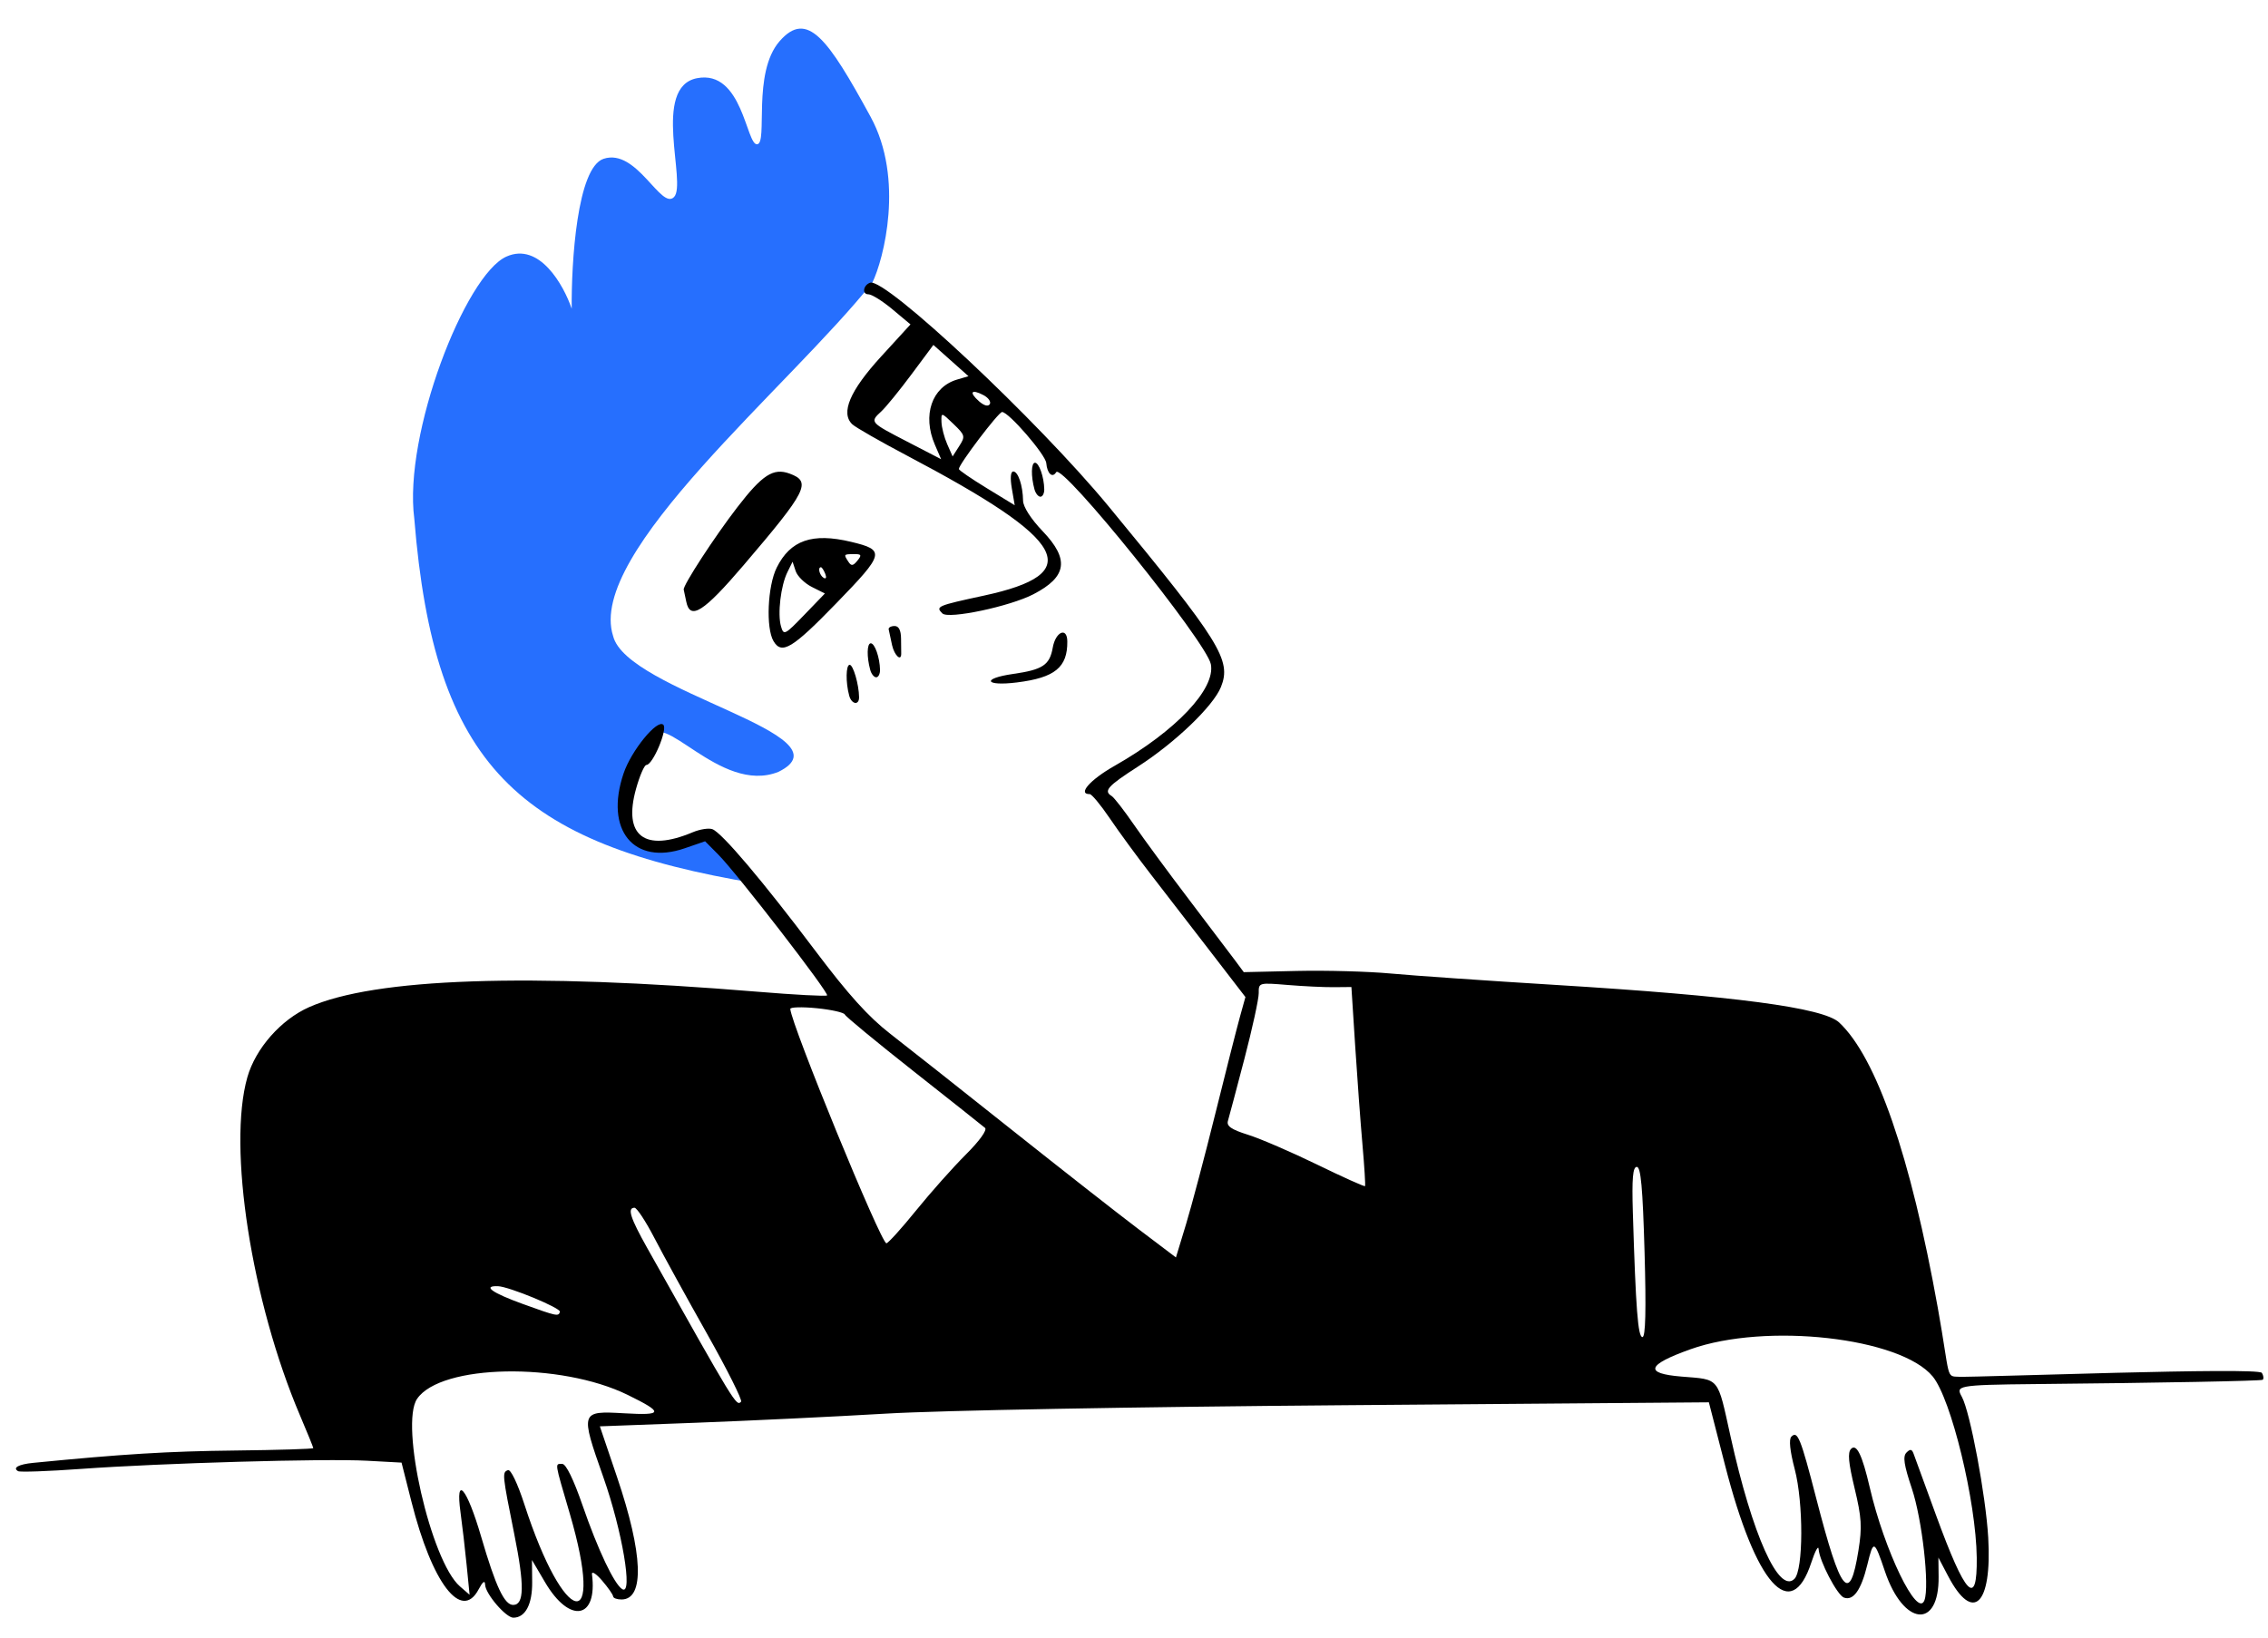 <svg width="346" height="250" viewBox="0 0 346 250" fill="none" xmlns="http://www.w3.org/2000/svg">
<path d="M132.811 17.814C137.999 27.318 134.805 39.587 133.091 43.115C120.453 59.028 89.427 84.352 93.534 97.055C95.628 105.533 130.203 112.151 118.764 117.778C109.804 121.377 100.65 107.477 99.21 112.993L94.793 120.543L95.36 126.537L101.398 129.97L108.875 127.888L115.452 134.816C78.921 128.748 66.251 116.858 63.204 79.159C61.519 66.311 70.963 41.972 77.257 39.153C82.293 36.897 85.996 43.518 87.218 47.111C87.152 40.043 88.033 25.572 92.084 24.231C97.146 22.555 100.854 32.13 102.834 30.061C104.814 27.991 99.383 13.273 106.339 11.931C113.296 10.588 113.836 22.175 115.509 22.017C117.182 21.859 114.706 11.14 118.929 6.291C123.151 1.442 126.326 5.934 132.811 17.814Z" fill="#266FFE"/>
<path fill-rule="evenodd" clip-rule="evenodd" d="M2.76 224.492C3.054 224.662 7.388 224.507 12.39 224.146C24.695 223.259 49.53 222.55 55.998 222.901L61.259 223.187L62.762 229.123C65.925 241.624 70.402 247.474 73.018 242.527C73.651 241.33 73.981 241.093 74.007 241.816C74.055 243.213 77.188 246.865 78.326 246.852C80.154 246.832 81.218 244.81 81.187 241.416L81.156 238.053L83.166 241.467C86.916 247.833 91.19 247.091 90.311 240.225C90.243 239.69 90.934 240.12 91.847 241.182C92.76 242.244 93.52 243.332 93.536 243.599C93.552 243.866 94.139 244.079 94.842 244.072C98.365 244.033 98.103 237.104 94.134 225.388L91.513 217.652L106.204 217.103C114.285 216.8 127.329 216.174 135.191 215.711C143.497 215.222 172.786 214.684 205.095 214.428L260.702 213.987L263.177 223.615C267.857 241.816 273.23 247.871 276.329 238.435C276.906 236.676 277.408 235.751 277.444 236.379C277.546 238.171 280.271 243.401 281.303 243.784C282.738 244.316 283.928 242.648 284.871 238.784C285.818 234.903 285.92 234.941 287.565 239.796C290.393 248.138 295.838 248.671 295.749 240.597L295.717 237.681L297.211 240.522C301.002 247.726 303.913 244.915 303.318 234.625C302.948 228.214 300.562 215.471 299.299 213.156C298.387 211.482 298.309 211.32 310.513 211.204C329.41 211.024 345.018 210.728 345.197 210.546C345.375 210.363 345.315 209.891 345.065 209.495C344.48 208.572 301.796 210.183 298.884 210.089C296.794 210.022 297.569 210.416 295.629 199.588C291.482 176.441 286.268 161.354 280.575 156.025C278.151 153.757 264.637 151.968 237.206 150.287C226.828 149.651 215.554 148.87 212.153 148.553C208.752 148.236 202.319 148.059 197.858 148.16L189.747 148.345L188.379 146.5C187.627 145.486 184.475 141.322 181.376 137.248C178.277 133.175 174.506 128.046 172.996 125.853C171.486 123.659 169.954 121.686 169.592 121.468C168.31 120.695 168.976 119.95 173.603 116.975C179.268 113.334 185.093 107.748 186.264 104.834C187.911 100.734 186.179 97.948 169.139 77.282C158.316 64.156 135.061 42.339 132.746 43.139C131.681 43.507 131.471 44.922 132.484 44.91C132.986 44.905 134.636 45.936 136.149 47.202L138.902 49.504L134.416 54.408C129.65 59.62 128.204 63.029 130.028 64.749C130.526 65.218 134.318 67.387 138.455 69.57C163.041 82.539 165.747 87.516 150.055 90.899C142.964 92.427 142.686 92.547 143.773 93.609C144.704 94.518 154.071 92.54 157.664 90.674C162.788 88.015 163.176 85.351 159.064 81.056C157.275 79.187 156.094 77.348 156.077 76.408C156.039 74.076 155.319 71.937 154.578 71.945C154.176 71.95 154.092 72.952 154.361 74.525L154.802 77.097L150.543 74.494C148.2 73.063 146.281 71.747 146.28 71.569C146.272 70.861 152.326 62.877 152.874 62.871C153.876 62.86 159.507 69.368 159.617 70.663C159.754 72.276 160.552 73.009 161.129 72.052C162.011 70.591 184.042 97.943 184.722 101.342C185.477 105.117 179.389 111.549 170.026 116.87C166.296 118.988 164.355 121.199 166.242 121.178C166.549 121.175 167.929 122.84 169.31 124.879C170.689 126.918 173.502 130.759 175.559 133.416C177.616 136.072 181.707 141.372 184.649 145.194L189.999 152.143L189.148 155.211C188.681 156.899 186.989 163.556 185.39 170.004C183.792 176.451 181.788 184.011 180.94 186.803L179.397 191.879L173.696 187.566C170.56 185.195 161.796 178.324 154.219 172.298C146.642 166.271 138.377 159.738 135.852 157.78C132.477 155.162 129.427 151.783 124.332 145.016C116.362 134.429 110.129 127.068 108.68 126.531C108.128 126.326 106.773 126.538 105.669 127.003C98.32 130.09 95.027 127.558 97.034 120.365C97.591 118.368 98.301 116.732 98.611 116.729C99.597 116.718 101.888 111.273 101.193 110.594C100.267 109.689 96.308 114.538 95.131 118.02C92.213 126.65 96.675 132.121 104.45 129.447L107.568 128.374L109.611 130.436C112.447 133.299 126.528 151.537 126.178 151.895C126.021 152.056 121.239 151.802 115.551 151.331C80.594 148.439 57.186 149.243 47.161 153.683C42.864 155.586 38.992 159.98 37.737 164.378C34.698 175.027 38.365 198.605 45.764 215.979C46.879 218.596 47.792 220.844 47.793 220.974C47.794 221.103 42.399 221.269 35.803 221.342C25.653 221.454 18.675 221.882 5.067 223.225C2.836 223.445 1.872 223.975 2.76 224.492ZM63.633 213.449C67.259 208.154 85.488 207.817 95.757 212.853C101.289 215.567 101.205 216.005 95.216 215.661C88.531 215.278 88.501 215.368 92.044 225.413C94.917 233.562 96.601 243.503 94.937 242.502C93.711 241.764 91.222 236.511 88.863 229.686C87.505 225.756 86.344 223.382 85.783 223.388C84.634 223.401 84.558 222.901 86.917 230.95C92.396 249.644 86.108 248.396 80.005 229.578C78.961 226.357 77.917 224.179 77.494 224.335C76.587 224.668 76.613 224.922 78.469 234.17C80.026 241.924 79.978 244.885 78.298 244.904C76.949 244.919 75.628 242.109 73.402 234.486C71.223 227.021 69.441 224.923 70.254 230.778C70.52 232.699 70.941 236.314 71.189 238.812L71.64 243.354L70.163 242.072C65.736 238.233 60.97 217.337 63.633 213.449ZM75.968 196.267C77.643 196.321 85.582 199.602 85.421 200.172C85.21 200.915 84.971 200.864 79.731 198.969C75.061 197.278 73.542 196.188 75.968 196.267ZM96.797 184.296C97.151 184.293 98.522 186.378 99.844 188.931C101.167 191.484 104.774 198.049 107.86 203.521C110.946 208.993 113.283 213.661 113.054 213.895C112.332 214.632 112.213 214.436 98.742 190.445C96.145 185.819 95.667 184.309 96.797 184.296ZM104.697 91.819C105.285 94.698 107.348 93.387 113.422 86.27C123.148 74.877 123.837 73.508 120.465 72.27C117.984 71.358 116.295 72.448 112.457 77.439C108.954 81.993 104.159 89.367 104.306 89.975C104.357 90.187 104.533 91.016 104.697 91.819ZM118.011 97.842C119.267 99.941 120.88 98.967 127.576 92.064C134.975 84.439 135.094 83.943 129.839 82.682C123.925 81.264 120.576 82.426 118.492 86.62C117.096 89.43 116.821 95.851 118.011 97.842ZM120.126 87.307L120.913 85.717L121.382 87.138C121.639 87.919 122.749 89.01 123.847 89.562L125.843 90.565L122.71 93.815C119.725 96.911 119.556 96.995 119.147 95.582C118.599 93.686 119.11 89.359 120.126 87.307ZM124.592 153.848C126.83 154.071 128.762 154.504 128.885 154.812C129.008 155.119 133.733 159.018 139.384 163.475C145.036 167.932 149.937 171.819 150.275 172.111C150.636 172.423 149.424 174.106 147.347 176.176C145.399 178.12 141.981 181.96 139.754 184.711C137.527 187.462 135.49 189.715 135.227 189.718C134.399 189.727 120.756 156.46 120.563 153.962C120.542 153.678 122.355 153.626 124.592 153.848ZM125.243 86.558C125.383 86.556 125.678 87.007 125.897 87.559C126.125 88.134 126.019 88.396 125.648 88.173C125.026 87.798 124.716 86.564 125.243 86.558ZM129.553 106.158C129.92 107.497 131.073 107.672 131.058 106.385C131.037 104.454 130.161 101.442 129.622 101.448C129.039 101.455 129 104.134 129.553 106.158ZM130.246 84.554C131.419 84.541 131.502 84.692 130.803 85.553C130.145 86.363 129.869 86.399 129.435 85.73C128.686 84.58 128.692 84.572 130.246 84.554ZM132.761 102.225C132.932 102.848 133.342 103.356 133.673 103.352C134.005 103.348 134.266 102.834 134.254 102.209C134.219 100.342 133.457 98.158 132.842 98.165C132.252 98.172 132.211 100.215 132.761 102.225ZM134.462 62.765C135.161 62.118 137.232 59.574 139.064 57.112L142.394 52.634L145.071 55.02L147.749 57.407L146.007 57.921C142.151 59.06 140.683 63.364 142.619 67.853L143.576 70.071L138.4 67.391C132.666 64.423 132.667 64.424 134.462 62.765ZM136.093 98.454C136.449 100.028 137.501 100.997 137.487 99.737C137.485 99.559 137.474 98.536 137.462 97.465C137.448 96.166 137.116 95.52 136.465 95.527C135.929 95.533 135.527 95.756 135.572 96.024C135.618 96.292 135.852 97.385 136.093 98.454ZM145.46 64.698C147.243 66.413 147.288 66.584 146.333 68.076L145.328 69.649L144.501 67.772C144.047 66.74 143.654 65.22 143.629 64.394C143.583 62.903 143.597 62.905 145.46 64.698ZM150.019 60.285C150.779 60.68 151.221 61.303 151.001 61.667C150.754 62.077 150.12 61.907 149.348 61.225C147.794 59.85 148.17 59.322 150.019 60.285ZM155.136 104.136C160.932 103.416 162.87 101.836 162.826 97.867C162.801 95.622 161.036 96.384 160.605 98.825C160.134 101.492 159.079 102.191 154.54 102.843C149.687 103.541 150.242 104.744 155.136 104.136ZM157.816 74.67C157.986 75.293 158.397 75.8 158.728 75.796C159.06 75.793 159.321 75.278 159.309 74.653C159.274 72.787 158.511 70.603 157.897 70.61C157.307 70.616 157.266 72.66 157.816 74.67ZM189.846 161.563C191.056 156.934 192.038 152.424 192.029 151.54C192.011 149.948 192.053 149.937 196.404 150.298C198.82 150.5 202.005 150.653 203.482 150.639L206.167 150.614L206.738 159.538C207.052 164.446 207.553 171.236 207.851 174.627C208.148 178.017 208.326 180.883 208.245 180.995C208.165 181.107 204.88 179.63 200.946 177.713C197.012 175.797 192.269 173.749 190.405 173.163C187.836 172.355 187.093 171.842 187.331 171.038C187.504 170.456 188.636 166.192 189.846 161.563ZM249.705 178.062C250.32 178.057 250.607 181.206 250.889 191.039C251.142 199.919 251.042 204.027 250.569 204.032C249.882 204.04 249.551 199.751 249.104 185.05C248.945 179.827 249.097 178.068 249.705 178.062ZM257.882 205.894C269.395 201.779 289.944 204.086 294.85 210.043C297.669 213.467 301.468 229.1 301.567 237.691C301.657 245.436 299.854 243.541 295.329 231.135C293.644 226.513 292.112 222.319 291.926 221.815C291.668 221.117 291.408 221.081 290.839 221.663C290.268 222.245 290.465 223.55 291.66 227.121C293.239 231.836 294.39 242.031 293.587 244.192C292.525 247.05 287.486 236.647 285.238 226.954C284.095 222.025 283.229 220.239 282.394 221.092C281.851 221.646 281.988 223.178 282.931 227.101C284.006 231.575 284.094 233.006 283.515 236.618C282.194 244.869 280.84 243.194 277.085 228.659C274.689 219.385 274.235 218.26 273.282 219.233C272.883 219.64 273.068 221.414 273.798 224.191C275.151 229.339 275.124 239.564 273.754 240.928C271.386 243.285 267.339 234.26 264.008 219.197C261.976 210.003 262.416 210.541 256.531 210.06C250.784 209.591 251.21 208.278 257.882 205.894Z" fill="black"/>
</svg>
